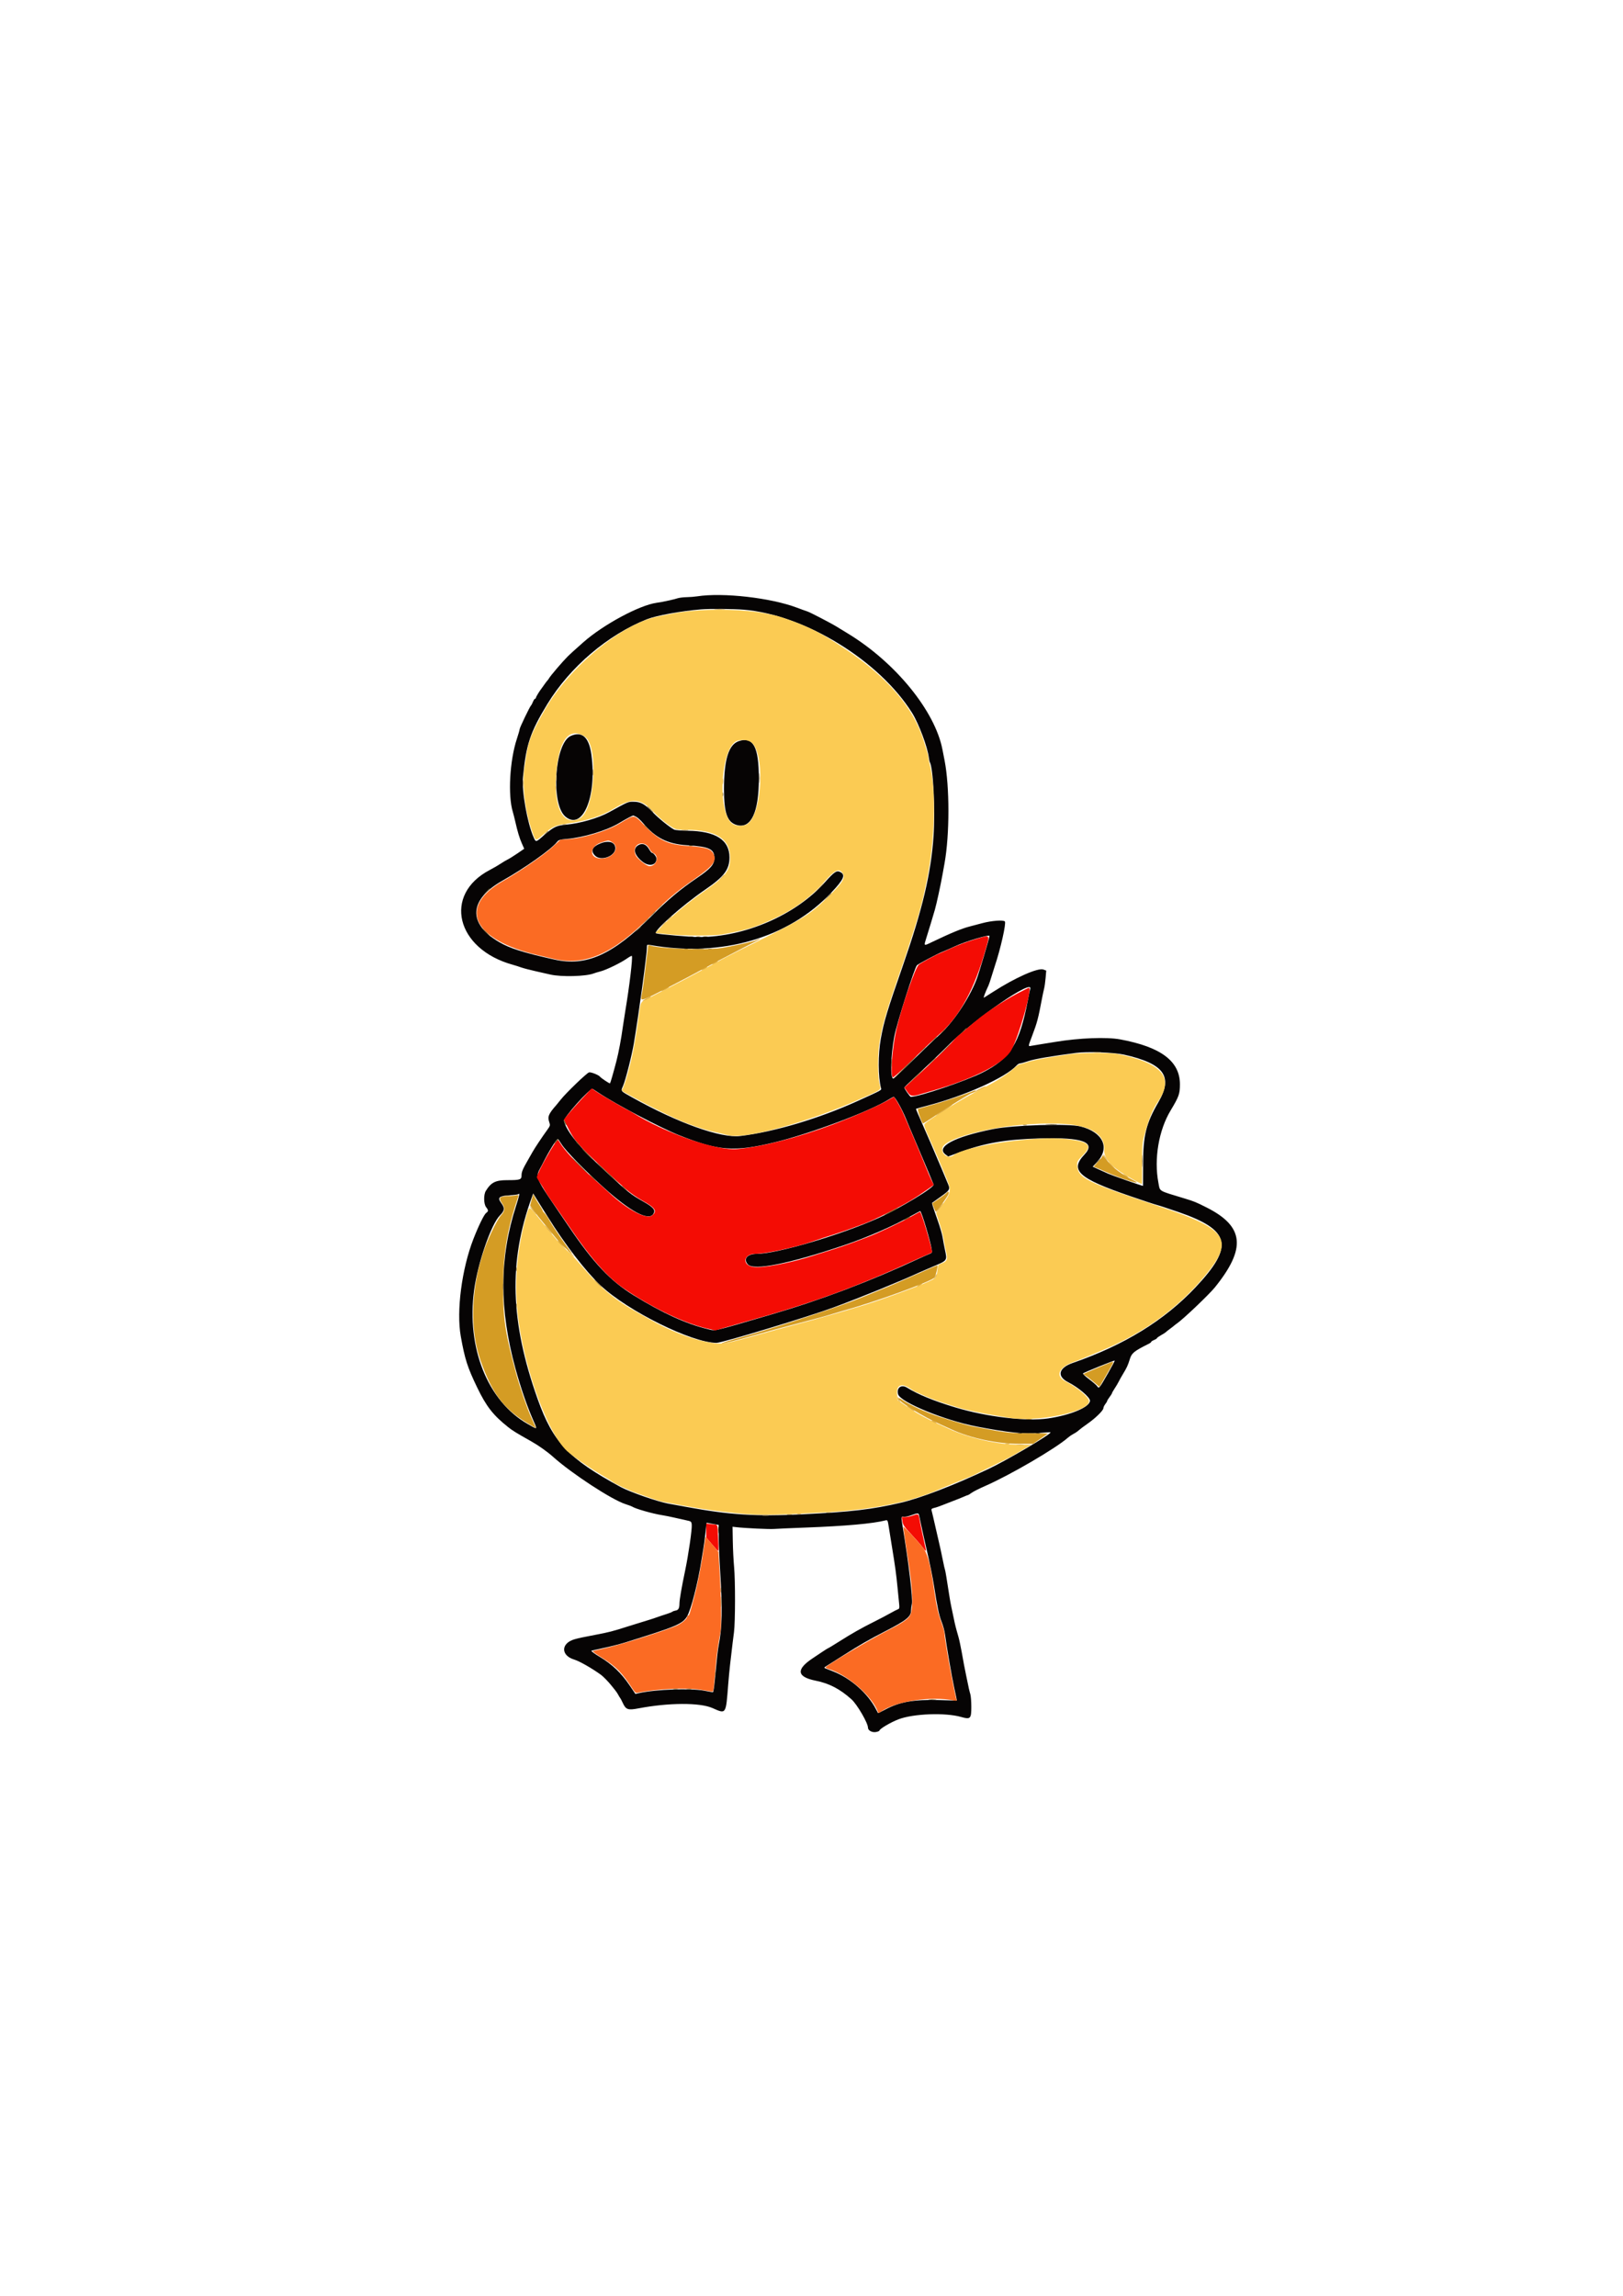 <svg id="svg" version="1.1" xmlns="http://www.w3.org/2000/svg" xmlns:xlink="http://www.w3.org/1999/xlink" width="400" height="565.806" viewBox="0, 0, 400,565.806"><g id="svgg"><path id="path0" d="M171.816 146.945 C 171.167 147.046,169.999 147.138,169.220 147.149 C 168.441 147.161,167.433 147.285,166.980 147.426 C 166.526 147.567,165.943 147.723,165.684 147.774 C 165.425 147.825,164.788 147.969,164.269 148.094 C 163.750 148.220,162.636 148.421,161.792 148.541 C 157.540 149.147,148.675 153.927,143.775 158.255 C 141.759 160.035,140.445 161.224,139.986 161.684 C 138.599 163.070,135.677 166.489,135.280 167.190 C 135.161 167.400,134.997 167.624,134.914 167.689 C 134.832 167.754,134.508 168.178,134.193 168.632 C 133.879 169.086,133.537 169.564,133.435 169.693 C 132.927 170.335,132.075 171.745,132.075 171.944 C 132.075 172.068,131.982 172.170,131.868 172.170 C 131.754 172.170,131.521 172.515,131.351 172.936 C 131.180 173.358,130.969 173.756,130.882 173.821 C 130.616 174.018,128.066 179.327,128.066 179.683 C 128.066 179.865,127.762 180.929,127.390 182.047 C 125.625 187.358,125.144 196.015,126.390 200.072 C 126.517 200.487,126.778 201.515,126.971 202.358 C 127.573 204.996,128.023 206.493,128.620 207.842 L 129.196 209.146 127.511 210.300 C 126.584 210.934,125.507 211.606,125.118 211.793 C 124.729 211.979,123.933 212.451,123.349 212.842 C 122.765 213.233,121.598 213.910,120.755 214.348 C 109.096 220.398,112.359 233.882,126.415 237.737 C 126.999 237.897,127.901 238.185,128.420 238.376 C 128.939 238.567,130.531 238.986,131.958 239.306 C 133.384 239.625,135.029 239.998,135.613 240.135 C 138.334 240.769,144.465 240.610,146.344 239.856 C 146.604 239.752,147.347 239.530,147.995 239.362 C 149.447 238.988,153.034 237.242,154.531 236.180 C 155.142 235.746,155.680 235.468,155.728 235.561 C 155.965 236.024,155.123 243.080,154.119 249.057 C 153.912 250.289,153.649 251.987,153.533 252.830 C 153.103 255.978,152.467 259.368,151.896 261.557 C 151.164 264.367,150.448 266.847,150.337 266.958 C 150.239 267.056,148.122 265.642,147.877 265.315 C 147.557 264.887,145.644 264.128,145.181 264.244 C 144.618 264.385,139.530 269.279,138.198 270.959 C 137.749 271.526,137.276 272.110,137.146 272.257 C 135.156 274.513,134.894 275.164,135.397 276.606 C 135.626 277.261,135.575 277.446,134.920 278.351 C 133.603 280.172,131.824 282.838,131.270 283.823 C 130.971 284.354,130.482 285.212,130.182 285.731 C 128.830 288.072,128.538 288.762,128.538 289.606 C 128.538 290.691,128.210 290.802,124.999 290.802 C 122.125 290.802,121.036 291.349,119.736 293.447 C 119.155 294.385,119.198 296.690,119.811 297.470 C 120.403 298.222,120.403 298.474,119.814 298.887 C 119.319 299.233,117.921 302.090,116.671 305.307 C 113.798 312.702,112.452 323.077,113.560 329.278 C 114.571 334.938,115.195 336.885,117.590 341.863 C 119.853 346.567,121.538 348.725,125.241 351.663 C 126.354 352.546,127.179 353.054,130.871 355.131 C 132.735 356.179,134.860 357.688,136.371 359.035 C 140.999 363.163,150.794 369.556,154.127 370.624 C 154.906 370.873,155.649 371.148,155.778 371.236 C 156.574 371.773,160.850 372.996,163.208 373.361 C 163.921 373.471,165.248 373.738,166.156 373.953 C 167.064 374.169,168.390 374.466,169.104 374.613 C 170.352 374.872,170.404 374.913,170.484 375.708 C 170.591 376.771,169.685 383.059,168.852 387.028 C 167.967 391.253,167.462 394.189,167.454 395.165 C 167.444 396.310,167.191 396.755,166.488 396.862 C 166.196 396.907,165.842 397.037,165.702 397.150 C 165.563 397.264,164.917 397.521,164.269 397.721 C 163.620 397.920,162.506 398.294,161.792 398.551 C 161.079 398.807,159.699 399.251,158.726 399.537 C 157.754 399.823,155.896 400.398,154.599 400.815 C 151.085 401.943,150.046 402.211,146.816 402.825 C 143.486 403.458,142.745 403.616,141.646 403.921 C 138.217 404.874,138.149 407.928,141.534 408.942 C 142.796 409.320,145.810 411.037,148.095 412.679 C 148.673 413.094,150.022 414.481,150.695 415.350 C 150.896 415.611,151.291 416.101,151.571 416.438 C 151.852 416.776,152.223 417.328,152.396 417.666 C 152.570 418.003,152.771 418.331,152.843 418.396 C 152.915 418.461,153.206 419.014,153.489 419.625 C 154.259 421.289,154.753 421.458,157.382 420.957 C 164.805 419.544,172.494 419.514,175.594 420.885 C 178.995 422.389,178.894 422.539,179.468 415.094 C 179.583 413.603,179.794 411.374,179.938 410.142 C 180.555 404.835,180.652 404.030,180.893 402.215 C 181.224 399.712,181.241 389.475,180.919 386.055 C 180.781 384.580,180.638 381.760,180.603 379.788 L 180.540 376.204 181.485 376.314 C 183.623 376.564,189.556 376.843,190.782 376.751 C 191.507 376.697,194.965 376.545,198.467 376.413 C 208.379 376.041,215.119 375.440,218.170 374.656 C 218.758 374.505,218.775 374.538,219.058 376.343 C 219.217 377.355,219.512 379.192,219.713 380.425 C 220.654 386.179,220.873 387.769,221.222 391.392 C 221.360 392.818,221.529 394.529,221.599 395.193 C 221.705 396.214,221.659 396.423,221.298 396.545 C 221.064 396.624,220.236 397.052,219.458 397.496 C 218.679 397.940,216.875 398.889,215.448 399.604 C 212.176 401.243,209.990 402.482,206.771 404.521 C 205.371 405.407,204.172 406.132,204.107 406.132 C 204.042 406.132,203.277 406.612,202.407 407.200 C 201.537 407.787,200.627 408.397,200.385 408.556 C 196.115 411.356,196.338 413.205,201.061 414.146 C 204.369 414.805,207.032 416.194,209.852 418.731 C 211.243 419.982,213.915 424.571,213.915 425.708 C 213.915 426.419,214.938 426.969,215.919 426.785 C 216.373 426.699,216.745 426.542,216.745 426.436 C 216.745 426.028,219.504 424.398,221.462 423.650 C 225.091 422.264,232.951 421.968,236.845 423.072 C 239.187 423.736,239.387 423.539,239.387 420.563 C 239.387 419.305,239.276 417.904,239.141 417.451 C 238.891 416.611,238.774 416.088,238.138 412.972 C 237.612 410.392,237.546 410.045,237.040 407.193 C 236.787 405.767,236.411 404.015,236.205 403.302 C 235.541 401.005,235.385 400.386,235.020 398.585 C 234.823 397.612,234.565 396.392,234.448 395.873 C 234.330 395.354,234.120 394.186,233.981 393.278 C 233.336 389.085,232.971 386.906,232.891 386.776 C 232.843 386.698,232.638 385.794,232.435 384.768 C 232.233 383.741,231.963 382.450,231.836 381.899 C 231.708 381.347,231.503 380.445,231.381 379.894 C 231.258 379.343,230.947 377.989,230.690 376.887 C 230.433 375.784,230.104 374.351,229.959 373.703 C 229.814 373.054,229.643 372.347,229.579 372.132 C 229.493 371.842,229.664 371.696,230.235 371.570 C 230.661 371.477,231.593 371.159,232.308 370.865 C 233.023 370.571,234.245 370.095,235.024 369.808 C 235.802 369.520,236.889 369.085,237.438 368.841 C 237.988 368.596,238.500 368.396,238.574 368.396 C 238.649 368.396,239.049 368.149,239.461 367.846 C 239.874 367.544,241.380 366.785,242.807 366.160 C 248.964 363.463,260.221 356.891,263.208 354.250 C 263.532 353.963,264.106 353.568,264.483 353.372 C 264.860 353.176,265.284 352.919,265.426 352.801 C 266.397 351.991,266.877 351.627,268.201 350.696 C 270.071 349.380,271.932 347.537,271.939 346.994 C 271.942 346.766,272.152 346.315,272.406 345.991 C 272.659 345.666,272.869 345.314,272.872 345.208 C 272.875 345.102,273.143 344.668,273.467 344.243 C 273.791 343.817,274.057 343.393,274.057 343.299 C 274.057 343.204,274.352 342.684,274.712 342.142 C 275.073 341.599,275.523 340.837,275.713 340.448 C 275.902 340.059,276.379 339.210,276.774 338.561 C 277.720 337.004,277.966 336.467,278.484 334.818 C 278.934 333.385,279.545 332.901,283.196 331.085 C 283.488 330.939,283.726 330.744,283.726 330.651 C 283.726 330.558,284.045 330.350,284.434 330.189 C 284.823 330.027,285.142 329.822,285.142 329.732 C 285.142 329.642,285.593 329.318,286.144 329.011 C 286.695 328.705,287.199 328.388,287.264 328.307 C 287.329 328.226,287.807 327.847,288.325 327.465 C 288.844 327.084,289.322 326.712,289.387 326.639 C 289.452 326.565,289.745 326.342,290.038 326.142 C 291.586 325.085,297.997 318.984,299.437 317.197 C 307.186 307.586,306.630 302.215,297.406 297.553 C 294.750 296.211,294.340 296.042,291.981 295.326 C 285.276 293.289,285.926 293.680,285.492 291.414 C 284.375 285.573,285.576 278.496,288.513 273.620 C 290.556 270.229,290.802 269.537,290.802 267.181 C 290.802 261.490,286.127 257.981,276.061 256.115 C 272.745 255.500,266.045 255.757,260.142 256.726 C 259.039 256.907,257.394 257.173,256.486 257.317 C 255.578 257.462,254.528 257.637,254.152 257.708 C 253.366 257.855,253.360 257.927,254.351 255.307 C 255.649 251.878,255.848 251.119,256.863 245.755 C 256.998 245.041,257.208 244.073,257.328 243.603 C 257.449 243.133,257.616 241.942,257.700 240.957 L 257.851 239.165 257.169 238.906 C 255.841 238.401,250.225 240.889,244.768 244.399 C 243.689 245.093,242.678 245.739,242.521 245.834 C 242.280 245.980,242.749 244.702,243.632 242.807 C 243.753 242.547,244.075 241.592,244.347 240.684 C 244.619 239.776,244.986 238.608,245.161 238.090 C 246.576 233.905,248.034 227.458,247.657 227.056 C 247.272 226.645,244.393 226.862,242.099 227.475 C 240.802 227.822,239.422 228.186,239.033 228.285 C 237.056 228.784,234.448 229.861,229.599 232.179 C 227.575 233.146,227.638 233.215,228.386 230.846 C 228.968 229.002,229.954 225.741,230.403 224.175 C 230.836 222.667,231.778 218.328,232.298 215.448 C 232.415 214.800,232.634 213.581,232.785 212.740 C 234.061 205.637,234.062 193.812,232.788 187.330 C 232.640 186.580,232.407 185.383,232.268 184.670 C 230.427 175.174,220.672 163.217,208.962 156.102 C 208.119 155.590,206.913 154.852,206.281 154.463 C 204.785 153.540,199.546 150.820,198.939 150.650 C 198.679 150.578,197.565 150.175,196.462 149.756 C 190.026 147.308,178.168 145.955,171.816 146.945 M183.330 150.238 C 198.371 151.485,216.758 162.779,224.831 175.732 C 226.432 178.300,228.604 184.102,228.922 186.661 C 228.986 187.173,229.085 187.668,229.143 187.761 C 229.997 189.143,230.524 199.537,230.072 206.102 C 229.445 215.214,227.360 224.029,222.591 237.736 C 218.568 249.296,217.858 251.647,217.073 255.990 C 216.382 259.820,216.406 265.392,217.127 268.088 C 217.277 268.651,217.528 268.510,211.439 271.275 C 201.866 275.621,190.815 278.920,182.460 279.926 C 177.649 280.506,167.164 276.767,155.791 270.416 C 152.847 268.772,152.966 268.919,153.539 267.623 C 154.151 266.240,155.735 260.018,156.226 257.075 C 157.433 249.828,159.434 235.142,159.434 233.533 C 159.434 232.725,159.438 232.722,160.318 232.876 C 177.819 235.932,194.241 231.175,204.855 219.974 C 208.030 216.625,208.489 215.513,206.982 214.827 C 206.168 214.456,205.573 214.878,203.221 217.496 C 196.046 225.486,183.602 230.884,172.325 230.898 C 170.244 230.901,162.306 230.222,161.714 229.991 C 160.780 229.626,167.994 223.187,173.767 219.233 C 178.458 216.020,179.779 214.278,179.784 211.298 C 179.791 206.957,176.391 204.785,169.458 204.701 C 167.901 204.683,166.415 204.559,166.156 204.427 C 165.057 203.868,162.256 201.602,160.841 200.127 C 158.924 198.128,157.853 197.546,156.115 197.557 C 154.750 197.566,154.937 197.485,150.047 200.171 C 147.435 201.606,142.878 202.918,139.505 203.206 C 137.205 203.402,136.397 203.788,134.128 205.774 C 132.050 207.594,132.074 207.589,131.508 206.309 C 129.953 202.786,128.567 194.971,128.889 191.536 C 129.642 183.495,130.671 180.409,134.913 173.467 C 140.495 164.333,149.781 156.428,159.444 152.586 C 161.759 151.665,167.748 150.573,172.759 150.158 C 174.916 149.979,180.733 150.023,183.330 150.238 M140.641 181.355 C 136.710 183.139,135.695 198.010,139.289 201.165 C 143.516 204.877,147.150 196.377,145.765 186.017 C 145.182 181.658,143.447 180.080,140.641 181.355 M182.130 182.607 C 179.588 183.422,178.433 187.121,178.430 194.458 C 178.427 200.395,179.252 202.669,181.642 203.312 C 185.106 204.245,187.025 200.163,187.025 191.863 C 187.025 184.069,185.654 181.477,182.130 182.607 M156.822 201.288 C 157.188 201.477,157.935 202.167,158.482 202.820 C 161.538 206.470,164.545 207.982,169.340 208.280 C 174.830 208.621,176.061 209.202,176.061 211.453 C 176.061 213.011,175.137 214.070,171.816 216.319 C 167.701 219.106,164.698 221.619,160.613 225.693 C 150.999 235.282,144.493 238.208,136.675 236.459 C 128.933 234.728,125.691 233.703,123.006 232.135 C 115.227 227.594,115.556 221.676,123.846 216.998 C 129.332 213.903,135.843 209.293,137.241 207.513 C 137.675 206.960,137.954 206.870,139.679 206.723 C 143.845 206.369,149.564 204.636,152.594 202.808 C 154.276 201.794,155.786 200.992,156.085 200.953 C 156.124 200.948,156.455 201.098,156.822 201.288 M147.995 207.821 C 145.939 208.627,145.478 209.666,146.656 210.843 C 148.087 212.274,151.651 210.986,151.651 209.038 C 151.651 207.519,150.091 207.000,147.995 207.821 M157.155 208.367 C 155.916 209.235,156.432 210.864,158.430 212.389 C 160.032 213.613,161.792 213.200,161.792 211.600 C 161.792 211.100,161.046 210.142,160.657 210.142 C 160.551 210.142,160.232 209.728,159.948 209.223 C 159.238 207.960,158.194 207.640,157.155 208.367 M243.868 230.622 C 243.868 231.104,241.207 240.019,240.636 241.453 C 238.637 246.468,234.788 252.124,231.214 255.301 C 230.196 256.206,227.367 258.912,224.927 261.315 C 222.487 263.718,220.351 265.716,220.180 265.755 C 219.368 265.939,219.506 260.201,220.430 255.307 C 221.030 252.135,225.434 238.327,225.999 237.846 C 226.478 237.440,230.923 235.077,232.075 234.617 C 232.919 234.280,234.443 233.612,235.463 233.133 C 237.887 231.993,243.868 230.207,243.868 230.622 M253.897 243.691 C 253.844 243.853,253.575 245.153,253.301 246.580 C 251.253 257.231,248.986 260.832,242.157 264.290 C 238.156 266.316,226.483 270.273,224.481 270.282 C 224.279 270.283,222.877 268.277,222.877 267.988 C 222.877 267.875,224.549 266.255,226.592 264.388 C 228.635 262.521,231.792 259.495,233.608 257.663 C 240.177 251.038,254.795 240.971,253.897 243.691 M277.005 259.870 C 286.909 262.094,289.188 265.229,285.509 271.565 C 282.460 276.816,281.722 279.796,281.722 286.851 C 281.722 289.803,281.712 292.217,281.700 292.217 C 281.438 292.216,274.052 289.637,273.172 289.239 C 272.491 288.931,271.342 288.412,270.618 288.084 L 269.302 287.489 270.467 286.215 C 273.624 282.761,271.773 278.944,266.274 277.566 C 263.270 276.813,249.854 277.217,244.811 278.212 C 235.203 280.108,230.521 282.614,233.059 284.501 L 233.689 284.970 236.243 284.019 C 242.576 281.661,247.750 280.760,256.368 280.515 C 266.850 280.217,270.179 281.429,267.279 284.487 C 263.591 288.378,265.740 290.339,278.496 294.722 C 281.697 295.822,284.688 296.810,285.142 296.918 C 285.596 297.026,287.937 297.794,290.346 298.624 C 303.329 303.098,304.236 307.026,294.641 317.218 C 286.975 325.362,277.111 331.436,264.387 335.847 C 260.884 337.061,260.390 339.132,263.257 340.589 C 265.740 341.852,268.632 344.298,268.632 345.136 C 268.632 346.704,263.955 348.692,258.327 349.516 C 252.952 350.303,243.142 349.139,235.421 346.798 C 230.041 345.168,226.335 343.650,223.531 341.931 C 222.134 341.074,220.930 341.945,221.326 343.526 C 221.819 345.489,232.776 349.992,240.802 351.530 C 248.556 353.015,252.456 353.413,256.164 353.094 C 257.635 352.968,258.870 352.895,258.908 352.933 C 259.252 353.277,248.268 359.773,243.666 361.947 C 235.078 366.002,226.943 369.138,222.052 370.280 C 214.946 371.940,209.789 372.549,197.877 373.137 C 186.319 373.708,179.940 373.307,169.222 371.334 C 167.406 371.000,165.336 370.622,164.623 370.494 C 162.099 370.041,155.157 367.617,152.963 366.423 C 140.097 359.422,136.313 355.420,132.531 344.811 C 125.742 325.773,125.297 310.878,131.045 295.098 L 131.413 294.088 132.246 295.452 C 132.704 296.202,133.357 297.249,133.697 297.779 C 134.038 298.308,134.634 299.253,135.024 299.878 C 139.279 306.711,144.325 313.257,148.035 316.757 C 154.695 323.040,170.571 330.896,176.607 330.896 C 177.972 330.896,199.467 324.382,205.542 322.127 C 212.372 319.592,221.699 315.784,226.769 313.461 C 227.288 313.223,228.774 312.582,230.071 312.035 C 233.473 310.602,233.455 310.628,232.913 308.081 C 232.671 306.944,232.395 305.483,232.300 304.835 C 232.205 304.186,231.681 302.382,231.136 300.825 C 229.751 296.874,229.625 296.473,229.736 296.386 C 229.791 296.344,230.764 295.647,231.899 294.837 C 234.095 293.270,234.216 293.048,233.623 291.694 C 233.436 291.268,232.735 289.593,232.064 287.972 C 230.998 285.394,227.949 278.335,226.267 274.551 C 225.956 273.851,225.729 273.252,225.763 273.221 C 225.797 273.190,227.099 272.829,228.656 272.418 C 238.026 269.946,247.886 265.487,250.591 262.498 C 250.825 262.240,251.194 262.028,251.410 262.028 C 251.627 262.028,252.570 261.768,253.505 261.450 C 254.974 260.950,259.203 260.226,265.212 259.444 C 267.977 259.085,274.567 259.323,277.005 259.870 M147.642 269.343 C 151.782 272.104,162.790 277.905,167.272 279.689 C 177.129 283.613,180.886 283.898,190.921 281.480 C 199.609 279.387,214.478 273.800,219.040 270.914 C 219.589 270.567,220.141 270.283,220.268 270.283 C 220.620 270.283,222.382 273.434,223.292 275.693 C 223.740 276.804,224.881 279.517,225.829 281.722 C 226.777 283.927,228.102 287.058,228.773 288.679 C 229.445 290.301,230.044 291.747,230.105 291.892 C 230.379 292.547,221.733 297.781,216.473 300.146 C 207.197 304.315,191.424 308.962,186.550 308.962 C 184.186 308.962,183.103 310.217,184.314 311.554 C 185.761 313.153,194.408 311.432,208.019 306.836 C 213.687 304.922,220.221 302.067,224.640 299.571 C 225.804 298.914,226.783 298.402,226.815 298.434 C 227.216 298.835,229.268 305.687,229.596 307.722 C 229.748 308.662,229.718 308.738,229.102 308.972 C 228.741 309.109,227.750 309.545,226.900 309.941 C 214.397 315.765,202.459 320.291,189.976 323.942 C 175.104 328.292,176.436 327.989,174.369 327.489 C 169.063 326.203,163.331 323.585,156.157 319.170 C 150.438 315.651,146.271 311.233,140.185 302.241 C 130.962 288.611,131.800 290.673,133.820 286.587 C 135.189 283.820,137.158 280.643,137.487 280.672 C 137.559 280.678,137.989 281.276,138.443 282.002 C 139.444 283.600,144.150 288.421,148.898 292.712 C 155.350 298.544,159.839 300.930,161.006 299.147 C 161.633 298.191,161.092 297.518,158.532 296.070 C 155.452 294.329,154.986 293.957,149.248 288.652 C 142.835 282.724,139.677 278.898,138.999 276.235 C 138.796 275.442,145.486 267.979,146.086 268.328 C 146.228 268.411,146.928 268.867,147.642 269.343 M127.165 297.212 C 123.063 309.960,123.020 322.572,127.028 337.203 C 128.282 341.783,129.870 346.428,131.275 349.631 C 132.521 352.469,132.627 352.363,130.027 350.875 C 120.182 345.241,114.939 332.135,116.846 317.925 C 117.741 311.251,121.036 301.693,123.197 299.501 C 124.383 298.298,124.446 297.704,123.521 296.435 C 122.559 295.114,122.965 294.710,125.413 294.555 C 126.613 294.480,127.666 294.347,127.752 294.261 C 128.164 293.848,128.029 294.527,127.165 297.212 M273.152 338.253 C 270.865 342.244,270.874 342.233,270.408 341.581 C 270.205 341.296,269.293 340.509,268.383 339.832 C 267.473 339.156,266.812 338.522,266.914 338.424 C 267.177 338.171,274.625 335.159,274.729 335.263 C 274.776 335.311,274.067 336.656,273.152 338.253 M226.526 373.408 C 226.591 373.700,226.855 374.947,227.112 376.179 C 227.370 377.412,227.891 379.746,228.270 381.368 C 229.135 385.061,229.840 388.512,230.196 390.802 C 231.005 395.995,231.436 398.036,232.053 399.591 C 232.429 400.535,232.810 401.943,232.900 402.718 C 233.147 404.829,234.643 413.529,235.130 415.684 C 235.364 416.722,235.616 417.902,235.690 418.307 L 235.825 419.043 231.594 418.922 C 225.198 418.738,221.784 419.332,218.187 421.254 C 217.229 421.766,216.420 422.155,216.390 422.118 C 216.359 422.082,216.146 421.680,215.916 421.226 C 213.943 417.330,209.670 413.546,205.338 411.860 C 204.542 411.550,203.689 411.216,203.442 411.118 C 203.042 410.959,203.080 410.886,203.796 410.455 C 204.238 410.189,206.085 409.021,207.901 407.860 C 211.631 405.475,214.205 403.996,218.211 401.932 C 223.461 399.227,224.521 398.367,224.534 396.801 C 224.537 396.420,224.628 395.726,224.737 395.259 C 225.018 394.049,223.939 385.028,222.409 375.798 C 222.068 373.740,222.083 373.634,222.708 373.753 C 223.003 373.810,223.826 373.645,224.535 373.387 C 226.218 372.776,226.384 372.777,226.526 373.408 M176.238 375.608 L 177.123 375.760 177.125 378.623 C 177.126 380.198,177.287 384.033,177.483 387.146 C 178.073 396.536,177.983 401.065,177.121 405.425 C 176.917 406.455,176.693 408.476,176.150 414.210 C 176.005 415.734,175.805 416.981,175.705 416.981 C 175.606 416.981,174.636 416.812,173.552 416.605 C 170.156 415.956,161.638 416.272,157.512 417.199 L 156.596 417.404 155.136 415.247 C 153.112 412.258,150.847 410.095,147.885 408.322 C 146.509 407.498,145.584 406.810,145.772 406.751 C 145.957 406.693,147.413 406.365,149.007 406.023 C 150.602 405.681,152.884 405.096,154.078 404.724 C 166.642 400.808,168.139 400.183,169.284 398.375 C 170.264 396.829,172.015 390.043,172.882 384.434 C 173.032 383.461,173.243 382.188,173.350 381.604 C 173.457 381.020,173.683 379.345,173.851 377.881 L 174.157 375.221 174.756 375.338 C 175.085 375.403,175.752 375.524,176.238 375.608 " stroke="none" fill="#060404" fill-rule="evenodd"></path><path id="path1" d="M239.858 231.597 C 238.237 232.089,235.902 232.963,234.670 233.539 C 233.438 234.116,232.058 234.733,231.604 234.910 C 230.573 235.313,227.189 237.148,226.465 237.696 C 225.594 238.357,222.378 247.565,221.015 253.302 C 219.949 257.789,219.383 264.533,219.992 265.482 C 220.101 265.653,221.952 264.008,225.033 261.001 C 227.710 258.388,230.629 255.617,231.519 254.844 C 236.483 250.529,240.236 243.590,243.028 233.562 C 243.977 230.155,244.186 230.285,239.858 231.597 M250.713 244.822 C 249.225 245.600,246.678 247.129,245.053 248.221 C 242.277 250.086,241.400 250.763,238.222 253.496 C 237.517 254.103,236.668 254.807,236.335 255.062 C 236.003 255.317,235.416 255.901,235.031 256.359 C 233.784 257.845,228.043 263.366,223.884 267.080 L 222.887 267.971 223.618 269.035 C 224.407 270.181,224.800 270.244,227.005 269.579 C 227.394 269.462,228.508 269.137,229.481 268.858 C 240.112 265.804,247.525 262.001,249.287 258.698 C 251.185 255.140,254.500 243.373,253.597 243.402 C 253.499 243.405,252.202 244.044,250.713 244.822 M143.566 270.597 C 142.328 271.916,140.787 273.639,140.142 274.427 L 138.969 275.858 139.826 277.612 C 140.577 279.147,141.568 280.771,141.973 281.132 C 142.046 281.197,142.572 281.816,143.143 282.508 C 144.125 283.699,150.292 289.538,154.195 292.973 C 155.184 293.843,157.004 295.115,158.241 295.800 C 161.533 297.624,162.066 298.436,160.682 299.525 C 159.341 300.579,154.570 298.058,150.225 293.998 C 149.246 293.083,147.100 291.141,145.456 289.682 C 142.385 286.956,139.036 283.345,138.130 281.782 C 137.848 281.297,137.565 280.904,137.500 280.909 C 136.913 280.953,132.311 289.102,132.311 290.097 C 132.311 290.225,132.662 290.833,133.090 291.450 C 133.519 292.066,134.075 292.971,134.326 293.460 C 134.577 293.949,135.410 295.223,136.178 296.290 C 136.945 297.358,138.686 299.876,140.047 301.887 C 145.596 310.089,149.700 314.747,153.892 317.601 C 160.757 322.275,168.595 326.038,174.181 327.342 L 176.297 327.836 177.948 327.341 C 178.856 327.069,181.044 326.442,182.809 325.948 C 200.483 321.002,210.475 317.366,226.533 310.040 C 227.441 309.626,228.529 309.148,228.950 308.978 C 229.372 308.808,229.717 308.636,229.717 308.595 C 229.717 307.571,227.199 299.054,226.769 298.624 C 226.724 298.579,225.910 298.997,224.959 299.552 C 222.796 300.816,216.770 303.695,214.269 304.659 C 210.280 306.196,207.820 307.083,205.660 307.761 C 204.428 308.147,202.093 308.885,200.472 309.400 C 194.318 311.353,187.701 312.576,185.509 312.164 C 182.783 311.653,183.291 308.962,186.114 308.962 C 188.675 308.962,195.826 307.417,200.236 305.911 C 201.728 305.402,204.116 304.615,205.542 304.163 C 206.969 303.710,208.880 303.059,209.788 302.715 C 210.696 302.371,211.969 301.897,212.618 301.663 C 214.117 301.122,216.006 300.261,218.986 298.760 C 223.310 296.583,225.191 295.474,228.455 293.176 L 230.142 291.989 229.588 290.865 C 229.283 290.247,228.592 288.626,228.053 287.264 C 227.099 284.857,223.648 276.673,222.484 274.057 C 222.035 273.048,220.988 271.196,220.370 270.317 C 220.337 270.270,219.694 270.600,218.941 271.051 C 216.777 272.343,210.549 275.094,205.307 277.072 C 196.810 280.279,187.845 282.585,181.722 283.139 C 176.542 283.608,163.908 279.214,155.842 274.138 C 155.358 273.834,154.921 273.585,154.871 273.585 C 154.661 273.585,148.356 269.928,147.142 269.101 L 145.817 268.199 143.566 270.597 M224.882 373.474 C 224.363 373.661,223.558 373.815,223.092 373.817 L 222.245 373.821 222.403 374.862 C 222.537 375.747,222.852 376.212,224.520 377.987 C 225.597 379.133,226.856 380.572,227.318 381.185 C 228.370 382.582,228.367 382.588,227.818 380.183 C 227.303 377.934,226.765 375.320,226.542 373.998 C 226.378 373.021,226.251 372.981,224.882 373.474 M174.057 377.136 L 174.057 378.855 175.276 380.288 C 175.946 381.077,176.642 381.881,176.821 382.075 C 177.100 382.378,177.124 381.946,176.986 379.127 C 176.796 375.228,177.044 375.787,175.413 375.585 L 174.057 375.417 174.057 377.136 " stroke="none" fill="#f40c04" fill-rule="evenodd"></path><path id="path2" d="M170.047 150.584 C 167.607 150.840,166.527 151.022,162.028 151.939 C 153.201 153.737,140.309 164.380,134.333 174.802 C 131.126 180.394,130.263 182.491,129.738 185.967 C 129.601 186.875,129.381 188.316,129.249 189.170 C 128.579 193.515,129.479 200.441,131.373 205.502 C 132.038 207.279,132.062 207.282,133.766 205.761 C 136.053 203.721,136.810 203.365,139.739 202.954 C 144.684 202.260,148.180 201.129,151.386 199.186 C 155.758 196.537,157.936 196.706,160.955 199.931 C 162.378 201.451,164.213 202.967,165.830 203.958 C 166.567 204.410,167.017 204.481,169.132 204.481 C 176.443 204.482,179.953 206.715,179.953 211.364 C 179.953 214.580,178.853 215.961,173.145 219.915 C 169.717 222.291,165.574 225.743,163.012 228.360 L 161.520 229.884 164.545 230.210 C 168.435 230.629,175.999 230.637,178.184 230.224 C 183.788 229.166,185.208 228.763,188.915 227.182 C 195.186 224.507,199.391 221.557,203.427 217.000 C 205.763 214.362,206.787 213.913,207.652 215.147 C 208.476 216.323,207.649 217.592,203.393 221.683 C 199.675 225.258,197.545 226.591,188.090 231.263 C 183.550 233.506,178.933 235.837,177.830 236.443 C 171.200 240.086,167.945 241.806,159.906 245.913 C 157.711 247.034,157.933 246.646,157.457 250.188 C 157.236 251.836,156.963 253.715,156.852 254.363 C 156.740 255.012,156.517 256.338,156.357 257.311 C 155.693 261.349,153.959 267.723,153.312 268.501 C 153.163 268.682,153.443 268.948,154.200 269.344 C 154.809 269.662,155.943 270.278,156.722 270.713 C 160.239 272.681,166.622 275.781,168.986 276.671 C 172.834 278.119,174.162 278.521,177.594 279.276 C 178.178 279.404,179.046 279.611,179.523 279.735 C 183.605 280.800,199.098 276.548,211.910 270.845 C 217.693 268.272,217.120 268.736,216.728 266.944 C 216.305 265.016,216.299 259.927,216.714 257.193 C 217.430 252.491,218.221 249.807,222.589 237.264 C 223.726 234.001,226.011 226.847,226.544 224.882 C 227.433 221.605,227.411 221.700,228.404 216.981 C 230.433 207.342,230.764 194.441,229.140 188.373 C 228.938 187.621,228.774 186.802,228.774 186.553 C 228.774 186.305,228.626 185.647,228.445 185.091 C 228.264 184.535,227.888 183.337,227.610 182.429 C 225.157 174.436,218.832 167.009,208.611 160.120 C 202.749 156.169,199.657 154.565,194.222 152.654 C 191.764 151.789,191.422 151.699,188.325 151.097 C 183.741 150.204,175.802 149.982,170.047 150.584 M144.086 181.474 C 147.611 183.700,146.651 199.720,142.875 201.671 C 138.949 203.699,136.490 199.285,137.040 191.196 C 137.632 182.481,140.158 178.995,144.086 181.474 M184.909 182.751 C 188.608 184.728,187.998 200.658,184.131 203.088 C 183.075 203.751,181.140 203.611,180.282 202.811 C 176.531 199.310,177.834 183.282,181.935 182.473 C 183.101 182.243,184.142 182.340,184.909 182.751 M264.151 259.713 C 258.960 260.434,254.848 261.186,253.359 261.688 C 252.417 262.005,251.503 262.264,251.327 262.264 C 251.151 262.264,250.648 262.585,250.209 262.976 C 248.031 264.918,245.688 266.417,241.719 268.407 C 237.503 270.522,228.692 275.967,227.856 276.974 C 227.661 277.208,227.923 278.005,228.921 280.211 C 230.279 283.214,232.289 287.938,233.510 290.995 C 234.462 293.380,234.326 294.033,232.304 296.779 L 230.713 298.939 231.543 301.415 C 232.000 302.777,232.451 304.475,232.547 305.189 C 232.642 305.902,232.910 307.308,233.142 308.314 C 233.624 310.405,233.466 310.807,231.947 311.357 C 231.220 311.620,231.170 311.713,231.021 313.107 C 230.923 314.026,230.714 314.712,230.467 314.933 C 229.684 315.631,223.391 318.092,215.566 320.761 C 211.903 322.010,201.918 324.893,195.283 326.617 C 193.272 327.140,190.088 327.999,188.208 328.527 C 177.970 331.399,177.954 331.402,174.032 330.638 C 169.981 329.850,164.753 327.765,160.024 325.053 C 159.375 324.681,158.261 324.057,157.547 323.666 C 151.592 320.407,147.982 317.404,143.074 311.625 C 141.949 310.301,140.439 308.709,139.718 308.087 C 138.316 306.879,136.354 304.629,132.805 300.160 C 130.404 297.136,130.442 297.149,129.852 299.175 C 127.705 306.544,126.894 313.674,127.358 321.105 C 128.176 334.202,134.479 352.718,139.773 357.577 C 141.116 358.809,144.992 361.506,147.877 363.216 C 149.499 364.177,150.879 365.031,150.943 365.113 C 151.229 365.476,155.035 367.272,156.851 367.900 C 157.947 368.280,159.640 368.878,160.613 369.231 C 161.586 369.583,162.807 369.952,163.325 370.051 C 171.579 371.625,173.660 371.966,178.420 372.521 C 186.711 373.489,188.118 373.495,203.656 372.634 C 209.813 372.293,215.567 371.564,220.165 370.541 C 220.684 370.426,221.480 370.255,221.934 370.160 C 223.995 369.734,228.586 368.262,230.529 367.405 C 231.704 366.887,234.232 365.837,236.147 365.071 C 238.062 364.306,239.813 363.577,240.038 363.452 C 240.264 363.326,242.199 362.378,244.340 361.345 C 248.098 359.530,249.296 358.890,252.607 356.930 L 254.154 356.014 251.192 355.987 C 245.687 355.936,239.041 354.439,233.844 352.079 C 228.240 349.534,226.844 348.801,224.115 346.973 L 221.284 345.077 221.114 343.714 C 220.818 341.347,222.114 340.676,224.227 342.099 C 224.901 342.553,225.500 342.925,225.557 342.925 C 225.614 342.925,226.547 343.337,227.630 343.842 C 229.411 344.671,232.020 345.589,236.321 346.898 C 237.994 347.408,242.719 348.399,245.519 348.828 C 246.492 348.977,247.797 349.195,248.420 349.313 C 255.161 350.594,268.396 347.932,268.396 345.296 C 268.396 344.308,265.489 341.851,262.550 340.354 C 260.009 339.061,260.915 336.924,264.554 335.624 C 265.588 335.254,266.901 334.741,267.474 334.483 C 268.046 334.225,269.682 333.537,271.108 332.954 C 281.675 328.639,290.500 322.261,297.178 314.112 C 304.248 305.485,302.488 302.849,286.006 297.377 C 267.412 291.203,265.566 290.268,265.480 286.982 C 265.459 286.192,265.623 285.922,266.926 284.607 C 269.347 282.165,268.381 281.277,262.635 280.661 C 255.047 279.847,237.844 282.357,235.000 284.692 C 233.674 285.780,231.624 284.148,232.365 282.595 C 233.299 280.637,242.388 278.046,251.179 277.231 C 265.513 275.903,272.363 277.897,272.143 283.335 C 272.059 285.423,273.677 287.328,277.476 289.612 C 279.188 290.642,281.232 291.745,281.426 291.745 C 281.468 291.745,281.499 289.490,281.494 286.733 C 281.487 282.207,281.539 281.529,282.032 279.734 C 283.184 275.544,284.068 273.361,285.381 271.462 C 289.503 265.501,286.417 261.901,275.283 259.683 C 273.804 259.388,266.342 259.408,264.151 259.713 " stroke="none" fill="#fbcb53" fill-rule="evenodd"></path><path id="path3" d="M154.953 201.621 C 154.499 201.854,153.491 202.434,152.712 202.911 C 149.828 204.679,143.898 206.511,140.234 206.767 L 138.133 206.914 136.122 208.760 C 133.903 210.797,128.320 214.630,123.939 217.124 C 112.677 223.534,116.564 231.664,132.665 235.378 C 133.833 235.647,135.478 236.038,136.321 236.247 C 143.961 238.142,150.971 235.128,159.996 226.067 C 164.390 221.656,166.596 219.780,170.915 216.780 C 175.757 213.415,176.737 212.140,175.830 210.385 C 175.189 209.147,173.955 208.764,169.658 208.468 C 164.393 208.105,162.326 207.089,158.373 202.920 C 156.600 201.050,156.294 200.934,154.953 201.621 M150.686 207.418 C 153.042 208.636,151.244 211.557,148.137 211.557 C 145.132 211.557,145.203 208.537,148.231 207.573 C 150.015 207.005,149.902 207.012,150.686 207.418 M159.078 208.061 C 159.413 208.213,159.859 208.701,160.070 209.144 C 160.280 209.587,160.693 210.060,160.988 210.194 C 162.570 210.915,161.841 213.443,160.052 213.443 C 159.412 213.443,157.155 211.688,156.725 210.856 C 155.735 208.941,157.197 207.204,159.078 208.061 M222.653 376.267 C 222.638 376.533,223.239 380.703,223.812 384.316 C 225.079 392.296,225.179 396.886,224.117 398.322 C 223.478 399.185,222.069 400.093,218.734 401.791 C 214.609 403.891,204.415 409.928,203.471 410.830 C 203.370 410.926,203.741 411.139,204.297 411.301 C 208.802 412.618,214.982 417.987,216.352 421.774 C 216.501 422.186,216.534 422.185,217.157 421.745 C 220.799 419.176,229.421 417.877,235.183 419.030 C 235.637 419.120,235.868 419.089,235.781 418.949 C 235.403 418.337,232.783 404.053,232.783 402.605 C 232.783 402.227,232.464 401.053,232.073 399.994 C 231.248 397.756,230.814 395.894,230.314 392.453 C 229.343 385.763,228.719 383.190,227.712 381.722 C 226.811 380.408,222.672 375.945,222.653 376.267 M173.598 380.671 C 172.862 385.629,171.966 390.245,171.114 393.455 C 169.926 397.935,169.867 398.113,169.550 398.113 C 169.434 398.113,169.340 398.253,169.340 398.423 C 169.340 398.862,168.212 399.863,167.077 400.431 C 164.812 401.566,152.625 405.422,148.766 406.226 C 147.374 406.515,146.175 406.812,146.103 406.885 C 146.030 406.958,147.010 407.660,148.280 408.446 C 151.826 410.639,153.351 412.184,155.951 416.220 C 156.467 417.021,156.709 417.205,157.132 417.118 C 161.922 416.135,169.119 415.800,172.759 416.391 C 173.927 416.580,175.093 416.764,175.350 416.799 C 175.867 416.870,175.818 417.166,176.407 410.377 C 176.655 407.521,176.895 405.818,177.586 402.005 C 177.836 400.626,177.706 393.025,177.326 386.792 L 177.060 382.429 176.291 381.486 C 175.868 380.967,175.155 380.123,174.707 379.610 L 173.893 378.677 173.598 380.671 " stroke="none" fill="#fb6b23" fill-rule="evenodd"></path><path id="path4" d="M186.557 231.589 C 185.923 231.958,180.373 233.216,177.594 233.621 C 173.925 234.155,163.202 233.796,160.497 233.049 L 159.751 232.844 159.457 235.349 C 158.893 240.161,158.452 243.523,158.236 244.667 C 157.807 246.944,157.452 247.008,164.092 243.604 C 167.432 241.892,171.598 239.695,173.349 238.722 C 175.100 237.748,178.921 235.731,181.840 234.240 C 184.758 232.749,187.190 231.492,187.244 231.448 C 187.452 231.278,186.893 231.393,186.557 231.589 M239.269 269.081 C 238.278 269.517,232.630 271.443,231.014 271.896 C 230.495 272.041,229.275 272.380,228.302 272.650 C 227.329 272.919,226.404 273.181,226.247 273.233 C 226.006 273.313,227.055 276.426,227.459 276.830 C 227.509 276.880,228.872 276.018,230.489 274.914 C 233.402 272.925,239.219 269.347,239.562 269.332 C 239.660 269.328,239.947 269.169,240.198 268.978 C 240.797 268.525,240.442 268.564,239.269 269.081 M271.698 284.880 C 271.698 284.996,271.211 285.632,270.617 286.293 L 269.535 287.496 270.159 287.733 C 270.502 287.864,271.387 288.248,272.125 288.586 C 276.072 290.396,282.251 292.352,279.458 290.908 C 276.332 289.291,274.238 287.734,272.936 286.058 C 271.837 284.642,271.698 284.510,271.698 284.880 M233.265 293.973 C 233.109 294.161,232.257 294.810,231.371 295.416 L 229.760 296.516 230.143 297.551 C 230.354 298.119,230.583 298.580,230.652 298.575 C 230.909 298.555,233.669 294.675,233.791 294.163 C 233.936 293.559,233.684 293.468,233.265 293.973 M126.769 294.605 C 126.250 294.703,125.280 294.790,124.612 294.798 C 123.089 294.815,122.854 295.238,123.696 296.453 C 124.486 297.592,124.455 298.378,123.582 299.333 C 122.390 300.639,119.853 306.021,118.877 309.316 C 118.131 311.835,117.895 312.744,117.589 314.269 C 116.053 321.930,116.347 329.331,118.422 335.226 C 121.425 343.759,124.321 347.463,130.965 351.271 L 132.095 351.918 131.756 351.136 C 131.570 350.706,131.184 349.838,130.899 349.208 C 129.924 347.056,128.077 341.692,127.233 338.561 C 124.510 328.465,124.011 325.207,124.002 317.453 C 123.991 309.109,124.919 303.305,127.502 295.546 C 127.909 294.323,127.953 294.380,126.769 294.605 M131.043 295.572 C 130.833 296.296,130.660 296.954,130.660 297.034 C 130.660 297.160,132.909 300.145,133.250 300.472 C 133.317 300.537,134.272 301.704,135.372 303.066 C 136.471 304.428,137.689 305.895,138.078 306.326 C 138.932 307.272,141.601 309.534,140.895 308.714 C 139.882 307.537,136.363 302.425,135.531 300.921 C 135.058 300.066,134.458 299.174,134.198 298.939 C 133.939 298.704,133.726 298.411,133.726 298.288 C 133.726 298.165,133.389 297.571,132.978 296.968 C 132.566 296.366,132.048 295.509,131.827 295.064 L 131.426 294.255 131.043 295.572 M230.660 311.950 C 230.466 312.016,229.988 312.211,229.599 312.383 C 229.210 312.555,227.512 313.300,225.825 314.038 C 224.139 314.776,221.963 315.731,220.991 316.159 C 218.766 317.138,210.459 320.517,209.670 320.764 C 209.346 320.865,208.337 321.231,207.429 321.578 C 205.361 322.368,195.522 325.641,192.217 326.639 C 190.855 327.050,188.945 327.638,187.972 327.946 C 186.999 328.253,185.035 328.833,183.608 329.234 C 179.567 330.370,177.787 330.932,177.893 331.038 C 178.011 331.156,181.253 330.339,185.731 329.062 C 188.994 328.132,192.280 327.241,196.757 326.072 C 201.472 324.841,203.473 324.291,205.425 323.688 C 206.527 323.348,207.748 322.982,208.137 322.876 C 215.449 320.881,229.301 315.848,230.340 314.808 C 230.583 314.565,231.273 311.582,231.034 311.811 C 231.023 311.821,230.855 311.884,230.660 311.950 M272.995 336.020 C 272.217 336.343,271.368 336.690,271.108 336.793 C 270.849 336.896,270.251 337.149,269.780 337.356 C 269.309 337.562,268.462 337.928,267.897 338.167 C 266.892 338.594,266.882 338.610,267.415 338.895 C 267.715 339.055,268.636 339.760,269.461 340.460 L 270.962 341.733 272.754 338.643 C 274.828 335.068,274.809 335.269,272.995 336.020 M221.462 344.678 C 221.462 345.377,227.720 349.207,231.685 350.935 C 232.224 351.170,233.469 351.736,234.451 352.194 C 239.124 354.372,245.733 355.778,251.297 355.778 L 254.599 355.778 256.427 354.533 C 257.432 353.848,258.255 353.264,258.255 353.236 C 258.255 353.207,256.158 353.180,253.597 353.175 C 248.994 353.166,247.892 353.044,241.863 351.877 C 241.344 351.777,240.336 351.587,239.623 351.455 C 238.437 351.236,235.065 350.258,231.486 349.095 C 228.195 348.025,224.424 346.310,222.465 344.991 C 221.701 344.477,221.462 344.403,221.462 344.678 " stroke="none" fill="#d49c24" fill-rule="evenodd"></path><path id="path5" d="M146.061 190.330 C 146.061 191.044,146.105 191.335,146.159 190.979 C 146.214 190.622,146.214 190.038,146.159 189.682 C 146.105 189.325,146.061 189.617,146.061 190.330 M158.726 203.376 C 158.726 203.416,159.071 203.761,159.493 204.142 L 160.259 204.835 159.567 204.068 C 158.921 203.354,158.726 203.193,158.726 203.376 M162.251 223.762 L 161.439 224.646 162.323 223.833 C 163.146 223.077,163.316 222.877,163.136 222.877 C 163.096 222.877,162.698 223.275,162.251 223.762 M164.726 226.474 L 164.033 227.241 164.800 226.548 C 165.221 226.167,165.566 225.822,165.566 225.781 C 165.566 225.599,165.371 225.760,164.726 226.474 M158.950 227.064 L 158.137 227.948 159.021 227.135 C 159.508 226.688,159.906 226.290,159.906 226.251 C 159.906 226.071,159.706 226.240,158.950 227.064 M171.642 230.827 C 171.935 230.884,172.360 230.881,172.585 230.822 C 172.811 230.763,172.571 230.717,172.052 230.720 C 171.533 230.722,171.349 230.771,171.642 230.827 M168.691 233.889 C 168.918 233.948,169.290 233.948,169.517 233.889 C 169.744 233.830,169.558 233.781,169.104 233.781 C 168.650 233.781,168.464 233.830,168.691 233.889 M174.587 233.889 C 174.814 233.948,175.186 233.948,175.413 233.889 C 175.640 233.830,175.454 233.781,175.000 233.781 C 174.546 233.781,174.360 233.830,174.587 233.889 M270.270 286.498 L 269.458 287.382 270.342 286.569 C 271.165 285.813,271.335 285.613,271.155 285.613 C 271.115 285.613,270.717 286.011,270.270 286.498 M147.288 316.274 C 147.794 316.792,148.262 317.217,148.327 317.217 C 148.392 317.217,148.030 316.792,147.524 316.274 C 147.017 315.755,146.549 315.330,146.484 315.330 C 146.420 315.330,146.781 315.755,147.288 316.274 M123.888 317.099 C 123.890 317.748,123.936 317.985,123.990 317.626 C 124.044 317.268,124.043 316.737,123.987 316.447 C 123.931 316.157,123.886 316.450,123.888 317.099 M177.678 394.693 C 177.677 395.861,177.717 396.368,177.767 395.821 C 177.816 395.273,177.817 394.318,177.768 393.698 C 177.719 393.078,177.679 393.526,177.678 394.693 " stroke="none" fill="#99772b" fill-rule="evenodd"></path><path id="path6" d="M187.111 191.745 C 187.111 192.848,187.151 193.299,187.201 192.748 C 187.251 192.196,187.251 191.294,187.201 190.743 C 187.151 190.192,187.111 190.643,187.111 191.745 M137.099 191.745 C 137.099 192.459,137.143 192.751,137.197 192.394 C 137.251 192.037,137.251 191.453,137.197 191.097 C 137.143 190.740,137.099 191.032,137.099 191.745 M128.847 193.042 C 128.848 193.821,128.892 194.111,128.945 193.687 C 128.997 193.263,128.996 192.626,128.942 192.272 C 128.888 191.917,128.845 192.264,128.847 193.042 M178.121 195.755 C 178.121 196.209,178.169 196.394,178.229 196.167 C 178.288 195.940,178.288 195.569,178.229 195.342 C 178.169 195.115,178.121 195.301,178.121 195.755 M160.142 199.410 C 160.582 199.864,160.995 200.236,161.060 200.236 C 161.124 200.236,160.817 199.864,160.377 199.410 C 159.937 198.956,159.524 198.585,159.459 198.585 C 159.394 198.585,159.701 198.956,160.142 199.410 M138.738 203.229 C 138.965 203.288,139.337 203.288,139.564 203.229 C 139.791 203.169,139.605 203.121,139.151 203.121 C 138.697 203.121,138.511 203.169,138.738 203.229 M168.106 204.652 C 168.530 204.705,169.166 204.703,169.521 204.650 C 169.875 204.596,169.528 204.553,168.750 204.554 C 167.972 204.556,167.682 204.600,168.106 204.652 M134.301 205.483 L 133.608 206.250 134.375 205.557 C 134.797 205.176,135.142 204.831,135.142 204.791 C 135.142 204.609,134.947 204.769,134.301 205.483 M169.870 208.417 C 170.097 208.477,170.469 208.477,170.696 208.417 C 170.923 208.358,170.737 208.309,170.283 208.309 C 169.829 208.309,169.643 208.358,169.870 208.417 M201.526 219.163 L 200.118 220.637 201.592 219.229 C 202.403 218.455,203.066 217.792,203.066 217.755 C 203.066 217.581,202.833 217.793,201.526 219.163 M119.799 219.752 L 118.986 220.637 119.870 219.824 C 120.693 219.068,120.863 218.868,120.683 218.868 C 120.644 218.868,120.246 219.266,119.799 219.752 M203.880 221.050 L 202.948 222.052 203.950 221.120 C 204.883 220.253,205.061 220.047,204.883 220.047 C 204.844 220.047,204.393 220.498,203.880 221.050 M160.601 225.413 L 159.788 226.297 160.672 225.484 C 161.495 224.728,161.665 224.528,161.485 224.528 C 161.446 224.528,161.048 224.926,160.601 225.413 M157.179 229.068 L 156.486 229.835 157.252 229.142 C 157.674 228.761,158.019 228.416,158.019 228.376 C 158.019 228.193,157.824 228.354,157.179 229.068 M119.693 229.717 C 120.332 230.366,120.908 230.896,120.973 230.896 C 121.038 230.896,120.568 230.366,119.929 229.717 C 119.290 229.068,118.715 228.538,118.650 228.538 C 118.585 228.538,119.055 229.068,119.693 229.717 M169.752 230.827 C 170.044 230.883,170.522 230.883,170.814 230.827 C 171.106 230.771,170.867 230.725,170.283 230.725 C 169.699 230.725,169.460 230.771,169.752 230.827 M173.290 230.827 C 173.582 230.883,174.060 230.883,174.351 230.827 C 174.643 230.771,174.404 230.725,173.821 230.725 C 173.237 230.725,172.998 230.771,173.290 230.827 M170.940 233.901 C 171.625 233.948,172.686 233.948,173.298 233.899 C 173.910 233.851,173.349 233.812,172.052 233.813 C 170.755 233.813,170.254 233.853,170.940 233.901 M237.367 254.068 L 236.675 254.835 237.441 254.142 C 238.156 253.496,238.316 253.302,238.134 253.302 C 238.093 253.302,237.748 253.647,237.367 254.068 M232.179 254.304 L 231.486 255.071 232.252 254.378 C 232.674 253.997,233.019 253.652,233.019 253.612 C 233.019 253.429,232.824 253.590,232.179 254.304 M229.824 256.427 L 228.892 257.429 229.894 256.497 C 230.826 255.630,231.005 255.425,230.826 255.425 C 230.788 255.425,230.337 255.876,229.824 256.427 M232.658 258.785 L 231.250 260.259 232.724 258.852 C 233.535 258.077,234.198 257.414,234.198 257.378 C 234.198 257.203,233.965 257.416,232.658 258.785 M227.226 258.785 L 226.533 259.552 227.300 258.859 C 227.721 258.478,228.066 258.133,228.066 258.093 C 228.066 257.910,227.871 258.071,227.226 258.785 M222.995 262.972 C 221.443 264.528,220.226 265.802,220.290 265.802 C 220.355 265.802,221.679 264.528,223.231 262.972 C 224.784 261.415,226.001 260.142,225.936 260.142 C 225.871 260.142,224.548 261.415,222.995 262.972 M219.653 261.910 C 219.654 262.818,219.697 263.161,219.748 262.672 C 219.799 262.182,219.798 261.439,219.746 261.021 C 219.694 260.602,219.652 261.002,219.653 261.910 M229.588 261.616 L 228.656 262.618 229.658 261.686 C 230.590 260.819,230.769 260.613,230.590 260.613 C 230.552 260.613,230.101 261.064,229.588 261.616 M225.352 265.519 C 224.053 266.777,223.363 267.488,223.817 267.099 C 225.205 265.910,228.025 263.207,227.864 263.219 C 227.781 263.226,226.650 264.261,225.352 265.519 M138.932 276.061 C 138.932 276.191,139.083 276.563,139.269 276.887 C 139.454 277.211,139.606 277.370,139.606 277.241 C 139.606 277.111,139.454 276.739,139.269 276.415 C 139.083 276.091,138.932 275.932,138.932 276.061 M257.968 277.061 C 258.653 277.109,259.714 277.108,260.326 277.060 C 260.938 277.011,260.377 276.972,259.080 276.973 C 257.783 276.974,257.282 277.013,257.968 277.061 M252.182 277.285 C 252.409 277.345,252.780 277.345,253.007 277.285 C 253.234 277.226,253.048 277.177,252.594 277.177 C 252.140 277.177,251.955 277.226,252.182 277.285 M136.932 281.250 C 136.720 281.574,136.582 281.840,136.627 281.840 C 136.671 281.840,136.938 281.574,137.220 281.250 C 137.502 280.926,137.640 280.660,137.526 280.660 C 137.412 280.660,137.145 280.926,136.932 281.250 M141.981 281.288 C 141.981 281.416,142.273 281.779,142.630 282.093 L 143.278 282.665 142.689 281.958 C 142.364 281.568,142.073 281.206,142.040 281.152 C 142.008 281.098,141.981 281.159,141.981 281.288 M144.693 284.434 C 145.464 285.212,146.147 285.849,146.212 285.849 C 146.277 285.849,145.699 285.212,144.929 284.434 C 144.159 283.656,143.476 283.019,143.411 283.019 C 143.346 283.019,143.923 283.656,144.693 284.434 M281.455 286.085 C 281.455 287.447,281.494 288.004,281.542 287.323 C 281.589 286.642,281.589 285.528,281.542 284.847 C 281.494 284.166,281.455 284.723,281.455 286.085 M142.689 287.146 C 143.786 288.249,144.736 289.151,144.801 289.151 C 144.866 289.151,144.021 288.249,142.925 287.146 C 141.828 286.044,140.877 285.142,140.812 285.142 C 140.747 285.142,141.592 286.044,142.689 287.146 M146.934 286.377 C 146.934 286.438,148.287 287.747,149.941 289.287 C 151.595 290.827,152.736 291.838,152.476 291.535 C 151.870 290.826,146.934 286.233,146.934 286.377 M145.991 290.212 C 146.431 290.666,146.844 291.038,146.909 291.038 C 146.973 291.038,146.666 290.666,146.226 290.212 C 145.786 289.758,145.373 289.387,145.308 289.387 C 145.244 289.387,145.551 289.758,145.991 290.212 M153.302 292.291 C 153.302 292.331,153.647 292.676,154.068 293.057 L 154.835 293.750 154.142 292.983 C 153.496 292.269,153.302 292.109,153.302 292.291 M219.517 298.482 C 218.641 298.931,217.925 299.352,217.925 299.417 C 217.925 299.481,218.667 299.160,219.575 298.703 C 220.483 298.246,221.226 297.820,221.226 297.756 C 221.226 297.598,221.292 297.570,219.517 298.482 M223.526 300.135 C 222.644 300.613,222.698 300.812,223.585 300.354 C 223.974 300.153,224.292 299.938,224.292 299.876 C 224.292 299.724,224.267 299.733,223.526 300.135 M127.177 312.736 C 127.177 313.190,127.226 313.376,127.285 313.149 C 127.345 312.922,127.345 312.550,127.285 312.323 C 127.226 312.096,127.177 312.282,127.177 312.736 M127.182 321.816 C 127.185 322.335,127.233 322.519,127.289 322.226 C 127.346 321.933,127.344 321.508,127.285 321.283 C 127.226 321.057,127.180 321.297,127.182 321.816 M250.887 353.233 C 251.181 353.289,251.605 353.287,251.831 353.228 C 252.056 353.169,251.816 353.123,251.297 353.126 C 250.778 353.128,250.594 353.176,250.887 353.233 M255.368 353.233 C 255.662 353.289,256.086 353.287,256.312 353.228 C 256.537 353.169,256.297 353.123,255.778 353.126 C 255.259 353.128,255.075 353.176,255.368 353.233 M203.715 372.808 C 204.006 372.864,204.484 372.864,204.776 372.808 C 205.068 372.752,204.829 372.706,204.245 372.706 C 203.662 372.706,203.423 372.752,203.715 372.808 M194.045 373.280 C 194.337 373.336,194.814 373.336,195.106 373.280 C 195.398 373.223,195.159 373.177,194.575 373.177 C 193.992 373.177,193.753 373.223,194.045 373.280 M188.031 373.518 C 188.387 373.572,188.971 373.572,189.328 373.518 C 189.685 373.464,189.393 373.420,188.679 373.420 C 187.966 373.420,187.674 373.464,188.031 373.518 M176.960 377.005 C 176.961 377.783,177.005 378.073,177.058 377.649 C 177.110 377.225,177.109 376.588,177.055 376.234 C 177.001 375.880,176.959 376.226,176.960 377.005 M177.654 391.863 C 177.656 392.382,177.705 392.567,177.761 392.273 C 177.818 391.980,177.815 391.555,177.756 391.330 C 177.697 391.104,177.651 391.344,177.654 391.863 M176.234 412.500 C 176.234 412.954,176.282 413.140,176.342 412.913 C 176.401 412.686,176.401 412.314,176.342 412.087 C 176.282 411.860,176.234 412.046,176.234 412.500 M165.979 416.204 C 166.271 416.260,166.748 416.260,167.040 416.204 C 167.332 416.148,167.093 416.102,166.509 416.102 C 165.926 416.102,165.687 416.148,165.979 416.204 M169.281 416.204 C 169.573 416.260,170.050 416.260,170.342 416.204 C 170.634 416.148,170.395 416.102,169.811 416.102 C 169.228 416.102,168.989 416.148,169.281 416.204 M228.945 418.802 C 229.364 418.854,230.107 418.855,230.596 418.804 C 231.085 418.753,230.743 418.711,229.835 418.709 C 228.927 418.708,228.527 418.750,228.945 418.802 " stroke="none" fill="#745c22" fill-rule="evenodd"></path><path id="path7" d="M176.238 150.173 C 176.854 150.222,177.863 150.222,178.479 150.173 C 179.095 150.125,178.591 150.085,177.358 150.085 C 176.126 150.085,175.622 150.125,176.238 150.173 M177.697 216.333 L 177.005 217.099 177.771 216.406 C 178.193 216.025,178.538 215.680,178.538 215.640 C 178.538 215.458,178.343 215.618,177.697 216.333 M163.311 227.889 L 162.618 228.656 163.384 227.963 C 163.806 227.582,164.151 227.237,164.151 227.196 C 164.151 227.014,163.956 227.175,163.311 227.889 M269.511 259.368 C 269.930 259.420,270.673 259.421,271.162 259.370 C 271.652 259.319,271.309 259.277,270.401 259.276 C 269.493 259.274,269.093 259.316,269.511 259.368 M124.351 294.744 C 124.708 294.798,125.292 294.798,125.649 294.744 C 126.005 294.690,125.713 294.646,125.000 294.646 C 124.287 294.646,123.995 294.690,124.351 294.744 " stroke="none" fill="#c99f41" fill-rule="evenodd"></path><path id="path8" d="M178.133 192.571 C 178.135 193.219,178.181 193.457,178.235 193.098 C 178.289 192.740,178.288 192.209,178.232 191.919 C 178.176 191.629,178.132 191.922,178.133 192.571 M136.852 194.222 C 136.855 194.741,136.903 194.925,136.959 194.632 C 137.016 194.338,137.014 193.914,136.955 193.688 C 136.895 193.463,136.849 193.703,136.852 194.222 M176.120 237.163 C 175.239 237.642,175.292 237.841,176.179 237.382 C 176.568 237.181,176.887 236.966,176.887 236.904 C 176.887 236.753,176.861 236.761,176.120 237.163 M173.526 238.578 C 172.644 239.057,172.698 239.256,173.585 238.797 C 173.974 238.596,174.292 238.381,174.292 238.319 C 174.292 238.168,174.267 238.176,173.526 238.578 M163.856 243.648 C 163.370 243.905,162.972 244.168,162.972 244.232 C 162.972 244.297,163.396 244.133,163.915 243.868 C 164.434 243.603,164.858 243.336,164.858 243.274 C 164.858 243.119,164.857 243.120,163.856 243.648 M159.198 246.108 C 158.614 246.421,158.221 246.682,158.323 246.687 C 158.574 246.702,160.377 245.775,160.377 245.632 C 160.377 245.476,160.387 245.472,159.198 246.108 M241.215 268.411 C 240.469 268.796,239.858 269.164,239.858 269.229 C 239.858 269.334,242.665 267.998,242.905 267.779 C 243.214 267.496,242.393 267.803,241.215 268.411 M232.604 273.471 C 231.535 274.187,230.660 274.827,230.660 274.893 C 230.660 275.011,234.088 272.784,234.540 272.374 C 235.081 271.882,234.409 272.263,232.604 273.471 M271.935 284.572 C 271.936 284.690,272.210 285.106,272.544 285.495 L 273.152 286.203 272.619 285.377 C 271.936 284.318,271.934 284.316,271.935 284.572 M273.821 287.146 C 274.261 287.600,274.674 287.972,274.739 287.972 C 274.804 287.972,274.497 287.600,274.057 287.146 C 273.617 286.692,273.203 286.321,273.139 286.321 C 273.074 286.321,273.381 286.692,273.821 287.146 M277.123 289.602 C 277.447 289.867,277.818 290.085,277.948 290.085 C 278.200 290.087,277.774 289.761,277.005 289.363 C 276.691 289.201,276.731 289.281,277.123 289.602 M231.663 297.347 C 230.938 298.279,230.414 299.121,230.820 298.703 C 231.291 298.216,232.582 296.462,232.469 296.462 C 232.404 296.462,232.041 296.860,231.663 297.347 M131.223 298.183 C 131.723 298.793,132.181 299.292,132.242 299.292 C 132.402 299.292,130.909 297.441,130.588 297.243 C 130.438 297.150,130.723 297.573,131.223 298.183 M134.877 302.794 C 135.272 303.293,135.782 303.850,136.011 304.032 C 136.239 304.214,135.961 303.806,135.393 303.125 C 134.202 301.697,133.808 301.444,134.877 302.794 M137.500 305.809 C 137.500 305.934,137.951 306.456,138.502 306.969 L 139.505 307.901 138.561 306.843 C 138.042 306.262,137.591 305.740,137.559 305.684 C 137.527 305.628,137.500 305.684,137.500 305.809 M140.566 308.844 C 141.006 309.298,141.419 309.670,141.484 309.670 C 141.549 309.670,141.242 309.298,140.802 308.844 C 140.362 308.390,139.949 308.019,139.884 308.019 C 139.819 308.019,140.126 308.390,140.566 308.844 M230.679 314.132 C 230.669 314.317,230.479 314.688,230.256 314.958 C 229.875 315.420,229.884 315.419,230.402 314.942 C 230.705 314.664,230.895 314.292,230.825 314.117 C 230.722 313.858,230.694 313.861,230.679 314.132 M226.415 316.627 C 226.091 316.813,225.932 316.964,226.061 316.964 C 226.191 316.964,226.563 316.813,226.887 316.627 C 227.211 316.442,227.370 316.290,227.241 316.290 C 227.111 316.290,226.739 316.442,226.415 316.627 M221.254 344.488 C 221.239 344.764,221.412 345.135,221.639 345.313 C 221.998 345.595,222.017 345.591,221.782 345.283 C 221.634 345.088,221.461 344.717,221.397 344.458 C 221.287 344.010,221.280 344.011,221.254 344.488 M223.585 346.536 C 223.585 346.590,224.036 346.933,224.587 347.296 C 225.139 347.660,225.465 347.807,225.313 347.623 C 225.020 347.268,223.585 346.365,223.585 346.536 M252.889 349.697 C 253.246 349.751,253.830 349.751,254.186 349.697 C 254.543 349.643,254.251 349.599,253.538 349.599 C 252.824 349.599,252.532 349.643,252.889 349.697 M229.953 350.354 C 230.277 350.539,230.649 350.691,230.778 350.691 C 230.908 350.691,230.749 350.539,230.425 350.354 C 230.100 350.168,229.729 350.017,229.599 350.017 C 229.469 350.017,229.629 350.168,229.953 350.354 M247.821 355.827 C 248.115 355.884,248.539 355.881,248.765 355.822 C 248.990 355.763,248.750 355.717,248.231 355.720 C 247.712 355.722,247.528 355.771,247.821 355.827 M250.649 356.067 C 251.070 356.119,251.760 356.119,252.182 356.067 C 252.603 356.015,252.258 355.972,251.415 355.972 C 250.572 355.972,250.227 356.015,250.649 356.067 M196.521 373.040 C 196.748 373.099,197.120 373.099,197.347 373.040 C 197.574 372.981,197.388 372.932,196.934 372.932 C 196.480 372.932,196.294 372.981,196.521 373.040 " stroke="none" fill="#dca42c" fill-rule="evenodd"></path></g></svg>